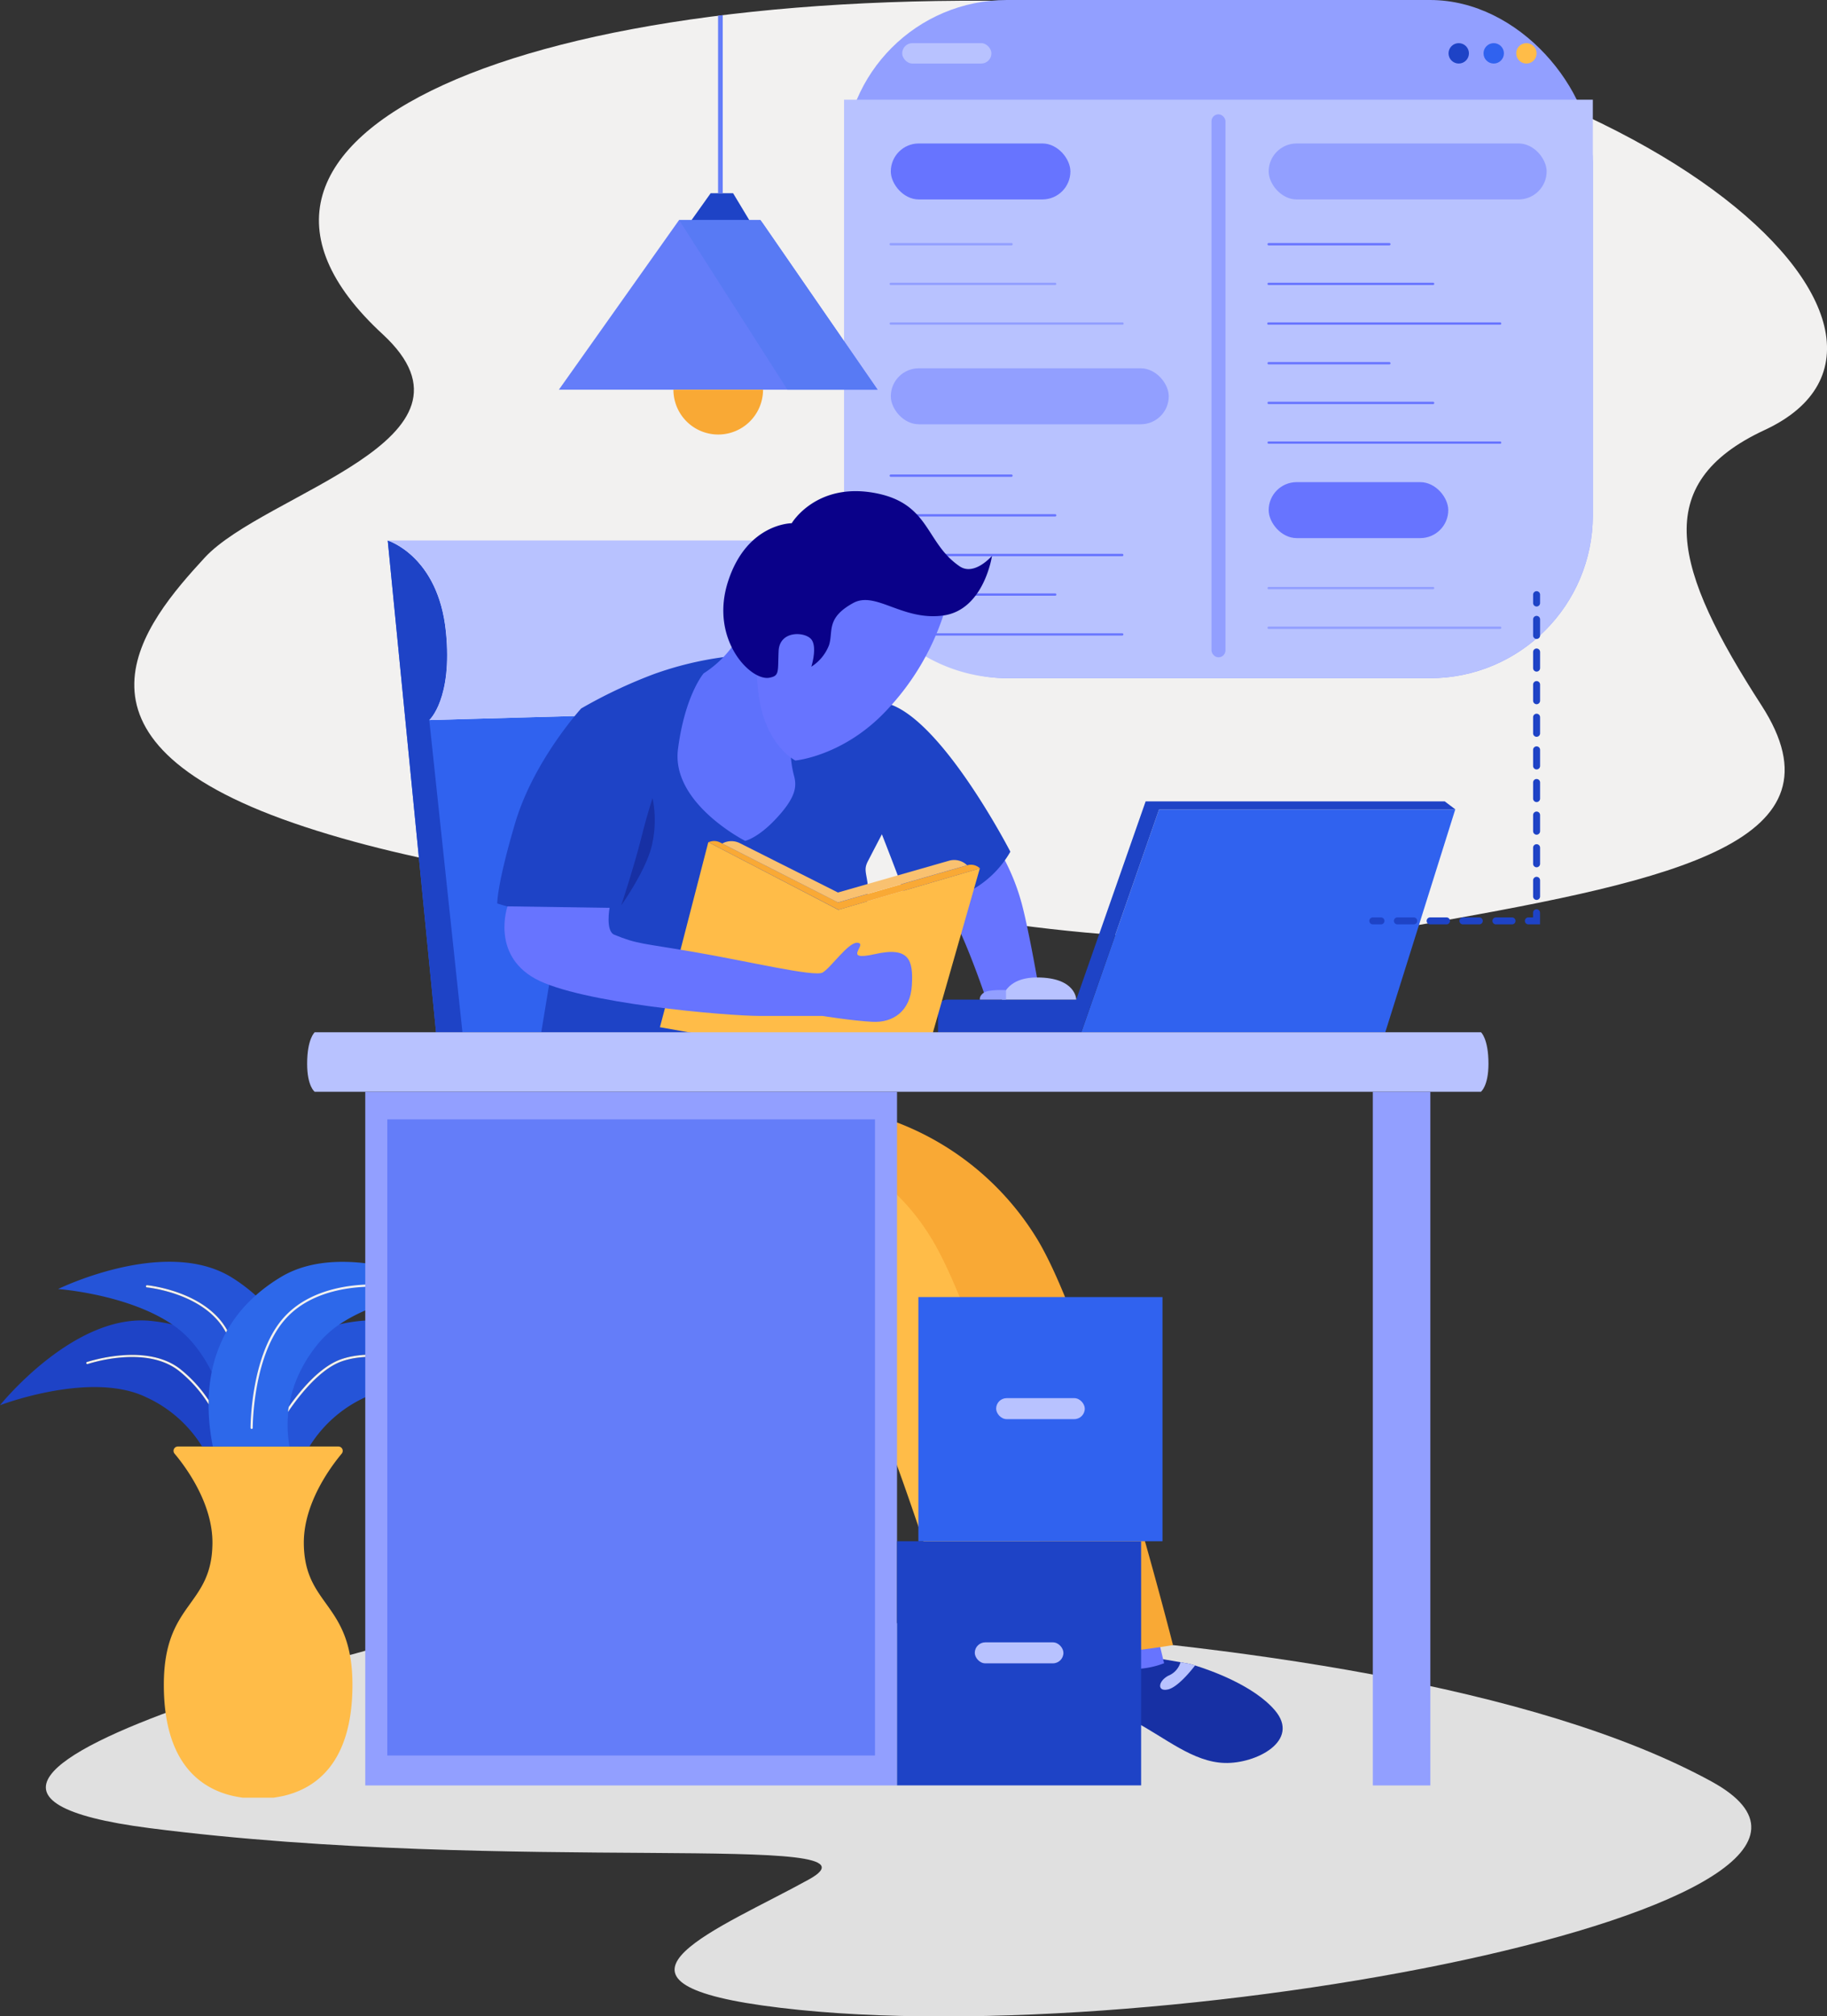 <svg xmlns="http://www.w3.org/2000/svg" viewBox="0 0 340.48 375.68"><rect x="0" y="0" width="340.48" height="375.68" fill="#333333" stroke="none"/><defs><style>.cls-1{fill:#f2f1f0;}.cls-2{fill:#929fff;}.cls-3{fill:#b8c2ff;}.cls-4{fill:#1e43c6;}.cls-5{fill:#3062ef;}.cls-6{fill:#ffbc48;}.cls-7{fill:#6774ff;}.cls-8{fill:#647df9;}.cls-9{fill:#f9a935;}.cls-10{fill:#e0e0e0;}.cls-11{fill:#587af4;}.cls-12{fill:#1730a4;}.cls-13{fill:#5e71fc;}.cls-14{fill:#f9c170;}.cls-15{fill:#0a0189;}.cls-16{fill:#2554d8;}.cls-17{fill:#2d68ea;}</style></defs><title>study_1</title><g id="Layer_2" data-name="Layer 2"><g id="Layer_1-2" data-name="Layer 1"><path class="cls-1" d="M172.32,169.44s48.35,10.65,94.29,2.52,78-15.25,61.66-40.54-20.94-41.3.59-51.3C367.33,62.25,306.48,5,203,.59,98-3.9,31,25.11,71.29,62.25c21.4,19.73-22,29.55-33.16,41.67S8.83,137.5,54.71,153.35,172.32,169.44,172.32,169.44Z"/><rect class="cls-2" x="157.3" width="139.54" height="126.36" rx="30.35"/><path class="cls-3" d="M157.3,18.58H296.84a0,0,0,0,1,0,0V96a30.35,30.35,0,0,1-30.35,30.35H187.65A30.35,30.35,0,0,1,157.3,96V18.58A0,0,0,0,1,157.3,18.58Z"/><circle class="cls-4" cx="271.85" cy="9.94" r="1.9"/><circle class="cls-5" cx="278.37" cy="9.94" r="1.9"/><circle class="cls-6" cx="284.46" cy="9.94" r="1.9"/><rect class="cls-3" x="168.13" y="8.04" width="16.63" height="3.8" rx="1.9"/><rect class="cls-2" x="225.77" y="21.3" width="2.61" height="101.17" rx="1.3"/><rect class="cls-7" x="166.01" y="26.73" width="33.47" height="10.43" rx="5.22"/><rect class="cls-2" x="166.01" y="68.62" width="51.8" height="10.43" rx="5.22"/><rect class="cls-2" x="236.43" y="26.73" width="51.8" height="10.43" rx="5.22"/><rect class="cls-7" x="236.43" y="89.83" width="33.47" height="10.43" rx="5.22"/><path class="cls-2" d="M188.51,45.72H166a.22.22,0,0,1,0-.44h22.5a.22.22,0,0,1,0,.44Z"/><path class="cls-2" d="M196.66,53.11H166a.21.21,0,0,1-.21-.22.21.21,0,0,1,.21-.21h30.65a.21.21,0,0,1,.21.21A.21.21,0,0,1,196.66,53.11Z"/><path class="cls-2" d="M209.15,60.5H166a.21.21,0,0,1-.21-.22.21.21,0,0,1,.21-.21h43.14a.22.22,0,1,1,0,.43Z"/><path class="cls-7" d="M188.51,88.84H166a.21.21,0,0,1-.21-.22.21.21,0,0,1,.21-.21h22.5a.21.21,0,0,1,.21.21A.21.21,0,0,1,188.51,88.84Z"/><path class="cls-7" d="M196.66,96.23H166a.21.21,0,0,1-.21-.21.21.21,0,0,1,.21-.22h30.65a.21.21,0,0,1,.21.22A.21.21,0,0,1,196.66,96.23Z"/><path class="cls-7" d="M209.15,103.63H166a.22.22,0,0,1,0-.44h43.14a.22.22,0,0,1,0,.44Z"/><path class="cls-7" d="M258.92,45.72H236.43a.22.22,0,0,1,0-.44h22.49a.22.22,0,0,1,0,.44Z"/><path class="cls-7" d="M267.07,53.11H236.43a.22.22,0,0,1-.22-.22.21.21,0,0,1,.22-.21h30.64a.21.21,0,0,1,.22.21A.22.22,0,0,1,267.07,53.11Z"/><path class="cls-7" d="M279.57,60.5H236.43a.22.22,0,1,1,0-.43h43.14a.21.21,0,0,1,.21.21A.21.21,0,0,1,279.57,60.5Z"/><path class="cls-7" d="M258.92,67.89H236.43a.21.21,0,0,1-.22-.21.22.22,0,0,1,.22-.22h22.49a.22.22,0,0,1,.22.22A.21.21,0,0,1,258.92,67.89Z"/><path class="cls-7" d="M267.07,75.29H236.43a.22.22,0,1,1,0-.44h30.64a.22.22,0,1,1,0,.44Z"/><path class="cls-7" d="M279.57,82.68H236.43a.22.22,0,0,1-.22-.22.21.21,0,0,1,.22-.21h43.14a.21.21,0,0,1,.21.21A.21.21,0,0,1,279.57,82.68Z"/><path class="cls-7" d="M196.66,111H166a.22.22,0,0,1,0-.44h30.65a.22.22,0,0,1,0,.44Z"/><path class="cls-7" d="M209.15,118.41H166a.21.21,0,0,1-.21-.22A.21.21,0,0,1,166,118h43.14a.21.21,0,0,1,.22.21A.22.22,0,0,1,209.15,118.41Z"/><path class="cls-2" d="M267.07,109.79H236.43a.22.22,0,1,1,0-.44h30.64a.22.22,0,1,1,0,.44Z"/><path class="cls-2" d="M279.57,117.18H236.43a.22.22,0,1,1,0-.44h43.14a.22.22,0,0,1,0,.44Z"/><path class="cls-8" d="M163.55,72.61h-59.4L126.55,41H141.7c.17.21.33.42.49.64Z"/><path class="cls-4" d="M139.63,41H128.88l3.56-5h4.17a1.37,1.37,0,0,1,.13.2Z"/><path class="cls-9" d="M142.2,72.61a8.35,8.35,0,1,1-16.7,0Z"/><polygon class="cls-8" points="134.69 36 133.82 36 133.82 2.93 134.69 2.82 134.69 36"/><path class="cls-10" d="M92.07,301.49s-131.88,30.43-64.21,39.12,139.4.44,122.88,9.57-42.12,18.75-8.69,23.47c70.62,10,219.1-18.66,176.9-41.73C253.09,295.91,92.07,301.49,92.07,301.49Z"/><polygon class="cls-11" points="126.55 40.98 146.75 72.61 163.55 72.61 141.7 40.98 126.55 40.98"/><path class="cls-12" d="M228.22,328.47c-5.9-.17-11-4.66-16.88-7.77S202.2,310,202.2,310s5.28-1.73,6.5-1.9c.94-.13,8,1,11.28,1.6l1.66.3s.4.1,1.08.31h0c2.89.9,10.89,3.71,14.85,8.33C242.44,324.32,234.11,328.65,228.22,328.47Z"/><path class="cls-7" d="M216.22,306.89l.72,3a16,16,0,0,1-5.72,1.08c-3.48.08-2.39-5-2.39-5l3.84-1.67Z"/><path class="cls-7" d="M187.27,160.3a39.8,39.8,0,0,1,3.08,7.84c1.22,4.43,2.9,14,2.9,14v3.23l-9.88-.41s-4.9-14.35-7.58-16.7-5.14-7.23-5.14-7.23l5.79-4.29Z"/><path class="cls-5" d="M146.75,192.33H81.26l-9-91.6s9.42,2.86,10.83,17C84.36,130.24,80,134.16,80,134.16l62.64-1.74Z"/><path class="cls-4" d="M86.18,192.33H81.26l-9-91.6s9.42,2.86,10.83,17C84.36,130.24,80,134.16,80,134.16Z"/><path class="cls-3" d="M83.1,117.7c-1.41-14.11-10.83-17-10.83-17H140.4l2.19,31.69L80,134.16S84.36,130.24,83.1,117.7Z"/><path class="cls-4" d="M188.29,158.69a18.84,18.84,0,0,1-6.77,6.89A55.83,55.83,0,0,1,170,170.17L166.12,160l-1.77-4.56h0l-1.7,3.26c-.34.67-.67,1.3-.9,1.74-.75,1.44-.37,2-.08,4.05a12.66,12.66,0,0,1-.26,4.24s-1.92,15.47-2.35,16.19-3,7.46-3,7.46h-55.2l3.91-23.67s10.29.71,2.1,1.29a36.91,36.91,0,0,1-14.2-1.67S92.56,165,96,153.36,108.31,132,108.31,132a91.61,91.61,0,0,1,13.59-6.42,62.92,62.92,0,0,1,12.89-3.14s21.33,5.1,31.34,8.88S188.29,158.69,188.29,158.69Z"/><path class="cls-13" d="M147.4,141.13a18.78,18.78,0,0,0,.61,3.54c.46,1.86.37,3.9-3.51,8-3.29,3.49-5.63,4-5.63,4s-13.82-7-12.52-17.09,4.78-14.12,4.78-14.12a19.85,19.85,0,0,0,6.41-6.63c2.83-4.62,11.68,5.86,11.68,5.86Z"/><path class="cls-7" d="M175.79,114.68a47.14,47.14,0,0,1-10.57,17.67c-8,8.55-17,9.35-17,9.35s-5.5-2.76-6.8-12,.94-13.26.94-13.26,19-8.51,19.38-8.62S175.79,114.68,175.79,114.68Z"/><path class="cls-12" d="M115.78,168.66s2.35-7.11,3.65-12.26,2.18-7.68,2.18-7.68a20.56,20.56,0,0,1,0,8.19C120.77,161.7,115.78,168.66,115.78,168.66Z"/><polygon class="cls-5" points="216 150.82 271.2 150.82 258.16 192.33 201.51 192.33 216 150.82"/><path class="cls-4" d="M201.51,192.33h-26.7v-4.39a1.7,1.7,0,0,1,1.7-1.69h24.06l12.93-36.94h55.74l2,1.51H216Z"/><path class="cls-3" d="M186.73,186.25s.44-4.13,6.52-4.13c7.32,0,7.32,4.13,7.32,4.13Z"/><path class="cls-2" d="M187.48,184.47s-3.18-.15-4.11.47-.76,1.31-.76,1.31h4.87Z"/><polygon class="cls-6" points="126.68 177.5 132 156.91 156.23 169.51 182.6 161.8 173.82 192.51 151.67 196.46 122.98 191.39 126.68 177.5"/><path class="cls-9" d="M132,156.91l.41-.12a2.44,2.44,0,0,1,1.78.17l22,11.18,24.08-6.93a2.42,2.42,0,0,1,2.36.59h0l-26.37,7.71Z"/><path class="cls-14" d="M134.59,157.17h0a3.48,3.48,0,0,1,3.27-.08l18.3,9.2,20.7-5.92a3.45,3.45,0,0,1,3.27.75l.11.09-24.08,6.93Z"/><path class="cls-4" d="M257.36,172.23h-1.52a.65.65,0,1,1,0-1.3h1.52a.65.65,0,1,1,0,1.3Z"/><path class="cls-4" d="M281.78,172.23h-3a.65.65,0,1,1,0-1.3h3a.65.65,0,1,1,0,1.3Zm-6.1,0h-3.05a.65.65,0,1,1,0-1.3h3.05a.65.65,0,1,1,0,1.3Zm-6.11,0h-3.05a.65.65,0,1,1,0-1.3h3.05a.65.65,0,1,1,0,1.3Zm-6.1,0h-3.05a.65.65,0,1,1,0-1.3h3.05a.65.65,0,1,1,0,1.3Z"/><path class="cls-4" d="M287,172.23h-2.17a.65.65,0,1,1,0-1.3h.87v-.87a.65.65,0,0,1,1.3,0Z"/><path class="cls-4" d="M286.36,167.67a.65.65,0,0,1-.65-.65v-3a.65.65,0,1,1,1.3,0v3A.65.65,0,0,1,286.36,167.67Zm0-6.08a.65.65,0,0,1-.65-.65v-3a.65.65,0,0,1,1.3,0v3A.65.65,0,0,1,286.36,161.59Zm0-6.07a.66.66,0,0,1-.65-.66v-3a.65.65,0,1,1,1.3,0v3A.66.66,0,0,1,286.36,155.52Zm0-6.08a.65.65,0,0,1-.65-.65v-3a.65.65,0,0,1,1.3,0v3A.65.65,0,0,1,286.36,149.44Zm0-6.08a.65.65,0,0,1-.65-.65v-3a.65.65,0,1,1,1.3,0v3A.65.65,0,0,1,286.36,143.36Zm0-6.08a.65.65,0,0,1-.65-.65v-3a.65.65,0,0,1,1.3,0v3A.65.65,0,0,1,286.36,137.28Zm0-6.07a.66.66,0,0,1-.65-.66v-3a.65.65,0,1,1,1.3,0v3A.66.66,0,0,1,286.36,131.21Zm0-6.08a.65.65,0,0,1-.65-.65v-3a.65.65,0,1,1,1.3,0v3A.65.65,0,0,1,286.36,125.13Zm0-6.08a.65.65,0,0,1-.65-.65v-3a.65.65,0,0,1,1.3,0v3A.65.65,0,0,1,286.36,119.05Z"/><path class="cls-4" d="M286.36,113a.65.65,0,0,1-.65-.65V110.8a.65.65,0,1,1,1.3,0v1.52A.65.65,0,0,1,286.36,113Z"/><path class="cls-15" d="M184.87,103.56s-1.47,10.07-9.08,11.12-12.6-4.64-16.8-2.32c-5.13,2.82-3.66,5.29-4.5,7.86a8.32,8.32,0,0,1-3.29,4s1.16-3.63,0-5.09-5.94-1.72-6.1,2.2.17,4.57-1.69,4.94c-3.53.71-11.24-7.2-7.71-18s11.84-10.78,11.84-10.78,4.6-7.8,15.79-5.58c10,2,9.13,9.2,15.43,13.55C181.53,107.46,184.87,103.56,184.87,103.56Z"/><path class="cls-7" d="M94.58,168.87s-3.11,8.9,5.15,13.47,35.53,6.95,41.94,6.95H153.3s5.32.87,9.24,1.09,7.1-2,7.39-6.74-.44-7.32-6.89-5.87-1-2.06-3.34-2.12c-1.7,0-4.88,4.68-6.4,5.55s-13.91-2.11-24.16-3.86c-9.38-1.61-10.4-1.42-14.67-3.19-1.65-.68-.87-5-.87-5Z"/><path class="cls-9" d="M165.58,208.56a52.52,52.52,0,0,1,27.67,22.24c10.58,17.39,25.35,75.71,25.35,75.71s-12.16,2.09-17.67,1.44S183.68,250.36,171.15,246a53.17,53.17,0,0,0-24.4-2.16l6-27.84Z"/><path class="cls-6" d="M146.62,212.55s16.45.86,27,18.25S199,306.51,199,306.51s-12.16,2.09-17.67,1.44S164.07,250.36,151.54,246a53.17,53.17,0,0,0-24.4-2.16l6-27.84Z"/><path class="cls-3" d="M222.72,310.3h0s-2.95,3.95-5,4.46-2-1.45,0-2.54A3.85,3.85,0,0,0,220,309.7h0l1.66.3S222,310.09,222.72,310.3Z"/><path class="cls-6" d="M65.68,313.91c0,14.73-7,19.45-13.14,20.76q-.8.16-1.56.27l-.25,0-.46,0-.39,0-.22,0-.64,0H47.19l-.64,0-.22,0-.39,0-.47,0-.24,0c-.52-.07-1-.16-1.57-.27-6.11-1.31-13.13-6-13.13-20.76,0-15.47,8.95-14.48,9.06-26.35.07-7.29-4.77-14-7.06-16.72a.81.81,0,0,1,.63-1.33H63.05a.81.81,0,0,1,.63,1.33c-2.3,2.76-7.12,9.43-7.06,16.72C56.73,299.43,65.68,298.44,65.68,313.91Z"/><path class="cls-4" d="M48,257.62c-.1-.16-.21-.32-.32-.47l0,0A28.56,28.56,0,0,0,45,253.86l-.66-.66A25.41,25.41,0,0,0,41,250.55a26.42,26.42,0,0,0-9-3.81,31.91,31.91,0,0,0-3.87-.63C13.94,244.64.33,261.41,0,261.82c.37-.14,17-6.42,27.2-1.51a23.89,23.89,0,0,1,10.46,9.2H53.11A36.48,36.48,0,0,0,48,257.62ZM33.5,255.55c-6.22-5.11-17-1.44-17.16-1.41a.2.2,0,0,1-.14-.38c.12,0,11.17-3.78,17.56,1.47a24.94,24.94,0,0,1,5.12,5.65c0,.26,0,.51,0,.76A24.63,24.63,0,0,0,33.5,255.55Z"/><path class="cls-16" d="M56.38,259.48a40.61,40.61,0,0,0-2.69,3.58c0-.31.07-.61.12-.92h0c.68-1,1.54-2.11,2.52-3.26a31.53,31.53,0,0,0-.46-3.28,28.27,28.27,0,0,0-1.54-5,24.66,24.66,0,0,0-2-3.76c-.07-.13-.15-.25-.23-.37a26.46,26.46,0,0,0-4.45-5.1A31.18,31.18,0,0,0,43,237.9c-12.39-7.45-32.17,2.27-32.17,2.27s12.85.92,21.22,6.57a18.77,18.77,0,0,1,4,3.62,27,27,0,0,1,3.39,5.24,22.28,22.28,0,0,1,2.21,11.87h0c0,.23,0,.45-.07.67,0,.47-.12.92-.2,1.36H55.67A38.59,38.59,0,0,0,56.38,259.48Zm-29-19.61a.2.2,0,0,1-.19-.22.21.21,0,0,1,.23-.19c.1,0,10.88,1.06,14.92,8.39l-.24.42-.06-.12C38.15,240.93,27.49,239.88,27.38,239.87Z"/><path class="cls-16" d="M67.17,246.11a32.4,32.4,0,0,0-3.88.63,26.48,26.48,0,0,0-9,3.81,25.7,25.7,0,0,0-6,5.7l-.6.82,0,.05a36.1,36.1,0,0,0-5.45,12.39H57.67a23.89,23.89,0,0,1,10.46-9.2c10.25-4.91,26.82,1.37,27.2,1.51C95,261.41,81.39,244.64,67.17,246.11ZM81.29,255a.2.2,0,0,1-.27.11c-.1,0-10.08-4-17.33-1.46-2.69.94-5.29,3.43-7.31,5.83h0a40.61,40.61,0,0,0-2.69,3.58c0-.31.07-.61.12-.92h0c.68-1,1.54-2.11,2.52-3.26,2-2.34,4.55-4.68,7.22-5.62,7.41-2.58,17.52,1.43,17.62,1.47A.21.21,0,0,1,81.29,255Z"/><path class="cls-17" d="M84.52,240.17s-12.85.92-21.23,6.57a19,19,0,0,0-4,3.62,26.1,26.1,0,0,0-3.38,5.23,22.8,22.8,0,0,0-2.06,6.54h0c-.05.31-.09.61-.12.92a23,23,0,0,0,.22,6.45H39.66a39.71,39.71,0,0,1-.79-7.87c0-.25,0-.5,0-.76a31.15,31.15,0,0,1,.59-5.28,25.42,25.42,0,0,1,1.54-5,24.91,24.91,0,0,1,1.09-2.28l.24-.42a25.57,25.57,0,0,1,5.33-6.53,31.07,31.07,0,0,1,4.68-3.42C64.74,230.45,84.52,240.17,84.52,240.17Z"/><path class="cls-1" d="M38.88,260.88c0,.26,0,.51,0,.76a24.63,24.63,0,0,0-5.37-6.09c-6.22-5.11-17-1.44-17.16-1.41a.2.2,0,0,1-.14-.38c.12,0,11.17-3.78,17.56,1.47A24.94,24.94,0,0,1,38.88,260.88Z"/><path class="cls-1" d="M42.34,247.85l-.24.42-.06-.12c-3.89-7.22-14.55-8.27-14.66-8.28a.2.2,0,0,1-.19-.22.21.21,0,0,1,.23-.19C27.52,239.47,38.3,240.52,42.34,247.85Z"/><path class="cls-1" d="M46.9,266.24a.21.21,0,0,1-.21-.2c0-.13,0-13.13,5.85-20.16,6.76-8.09,19.8-6.43,19.93-6.42a.22.22,0,0,1,.18.23.2.2,0,0,1-.23.18c-.13,0-13-1.64-19.56,6.28-5.77,6.91-5.76,19.76-5.76,19.89a.19.19,0,0,1-.2.2Z"/><path class="cls-1" d="M81.29,255a.2.2,0,0,1-.27.11c-.1,0-10.08-4-17.33-1.46-2.69.94-5.29,3.43-7.31,5.83h0a40.61,40.61,0,0,0-2.69,3.58c0-.31.07-.61.12-.92h0c.68-1,1.54-2.11,2.52-3.26,2-2.34,4.55-4.68,7.22-5.62,7.41-2.58,17.52,1.43,17.62,1.47A.21.21,0,0,1,81.29,255Z"/><path class="cls-3" d="M277.39,198.2c0,4.17-1.41,5.22-1.41,5.22H58.65s-1.41-1-1.41-5.22c0-4.67,1.41-5.87,1.41-5.87H276S277.39,193.53,277.39,198.2Z"/><rect class="cls-2" x="68.07" y="203.42" width="99.1" height="129.24"/><rect class="cls-2" x="255.84" y="203.42" width="10.72" height="129.24"/><rect class="cls-4" x="167.17" y="287.16" width="45.49" height="45.49"/><rect class="cls-3" x="181.66" y="306" width="16.52" height="3.91" rx="1.96"/><rect class="cls-5" x="171.15" y="241.67" width="45.49" height="45.49"/><rect class="cls-3" x="185.64" y="260.5" width="16.52" height="3.91" rx="1.96"/><rect class="cls-8" x="72.18" y="208.56" width="90.88" height="118.52"/></g></g></svg>